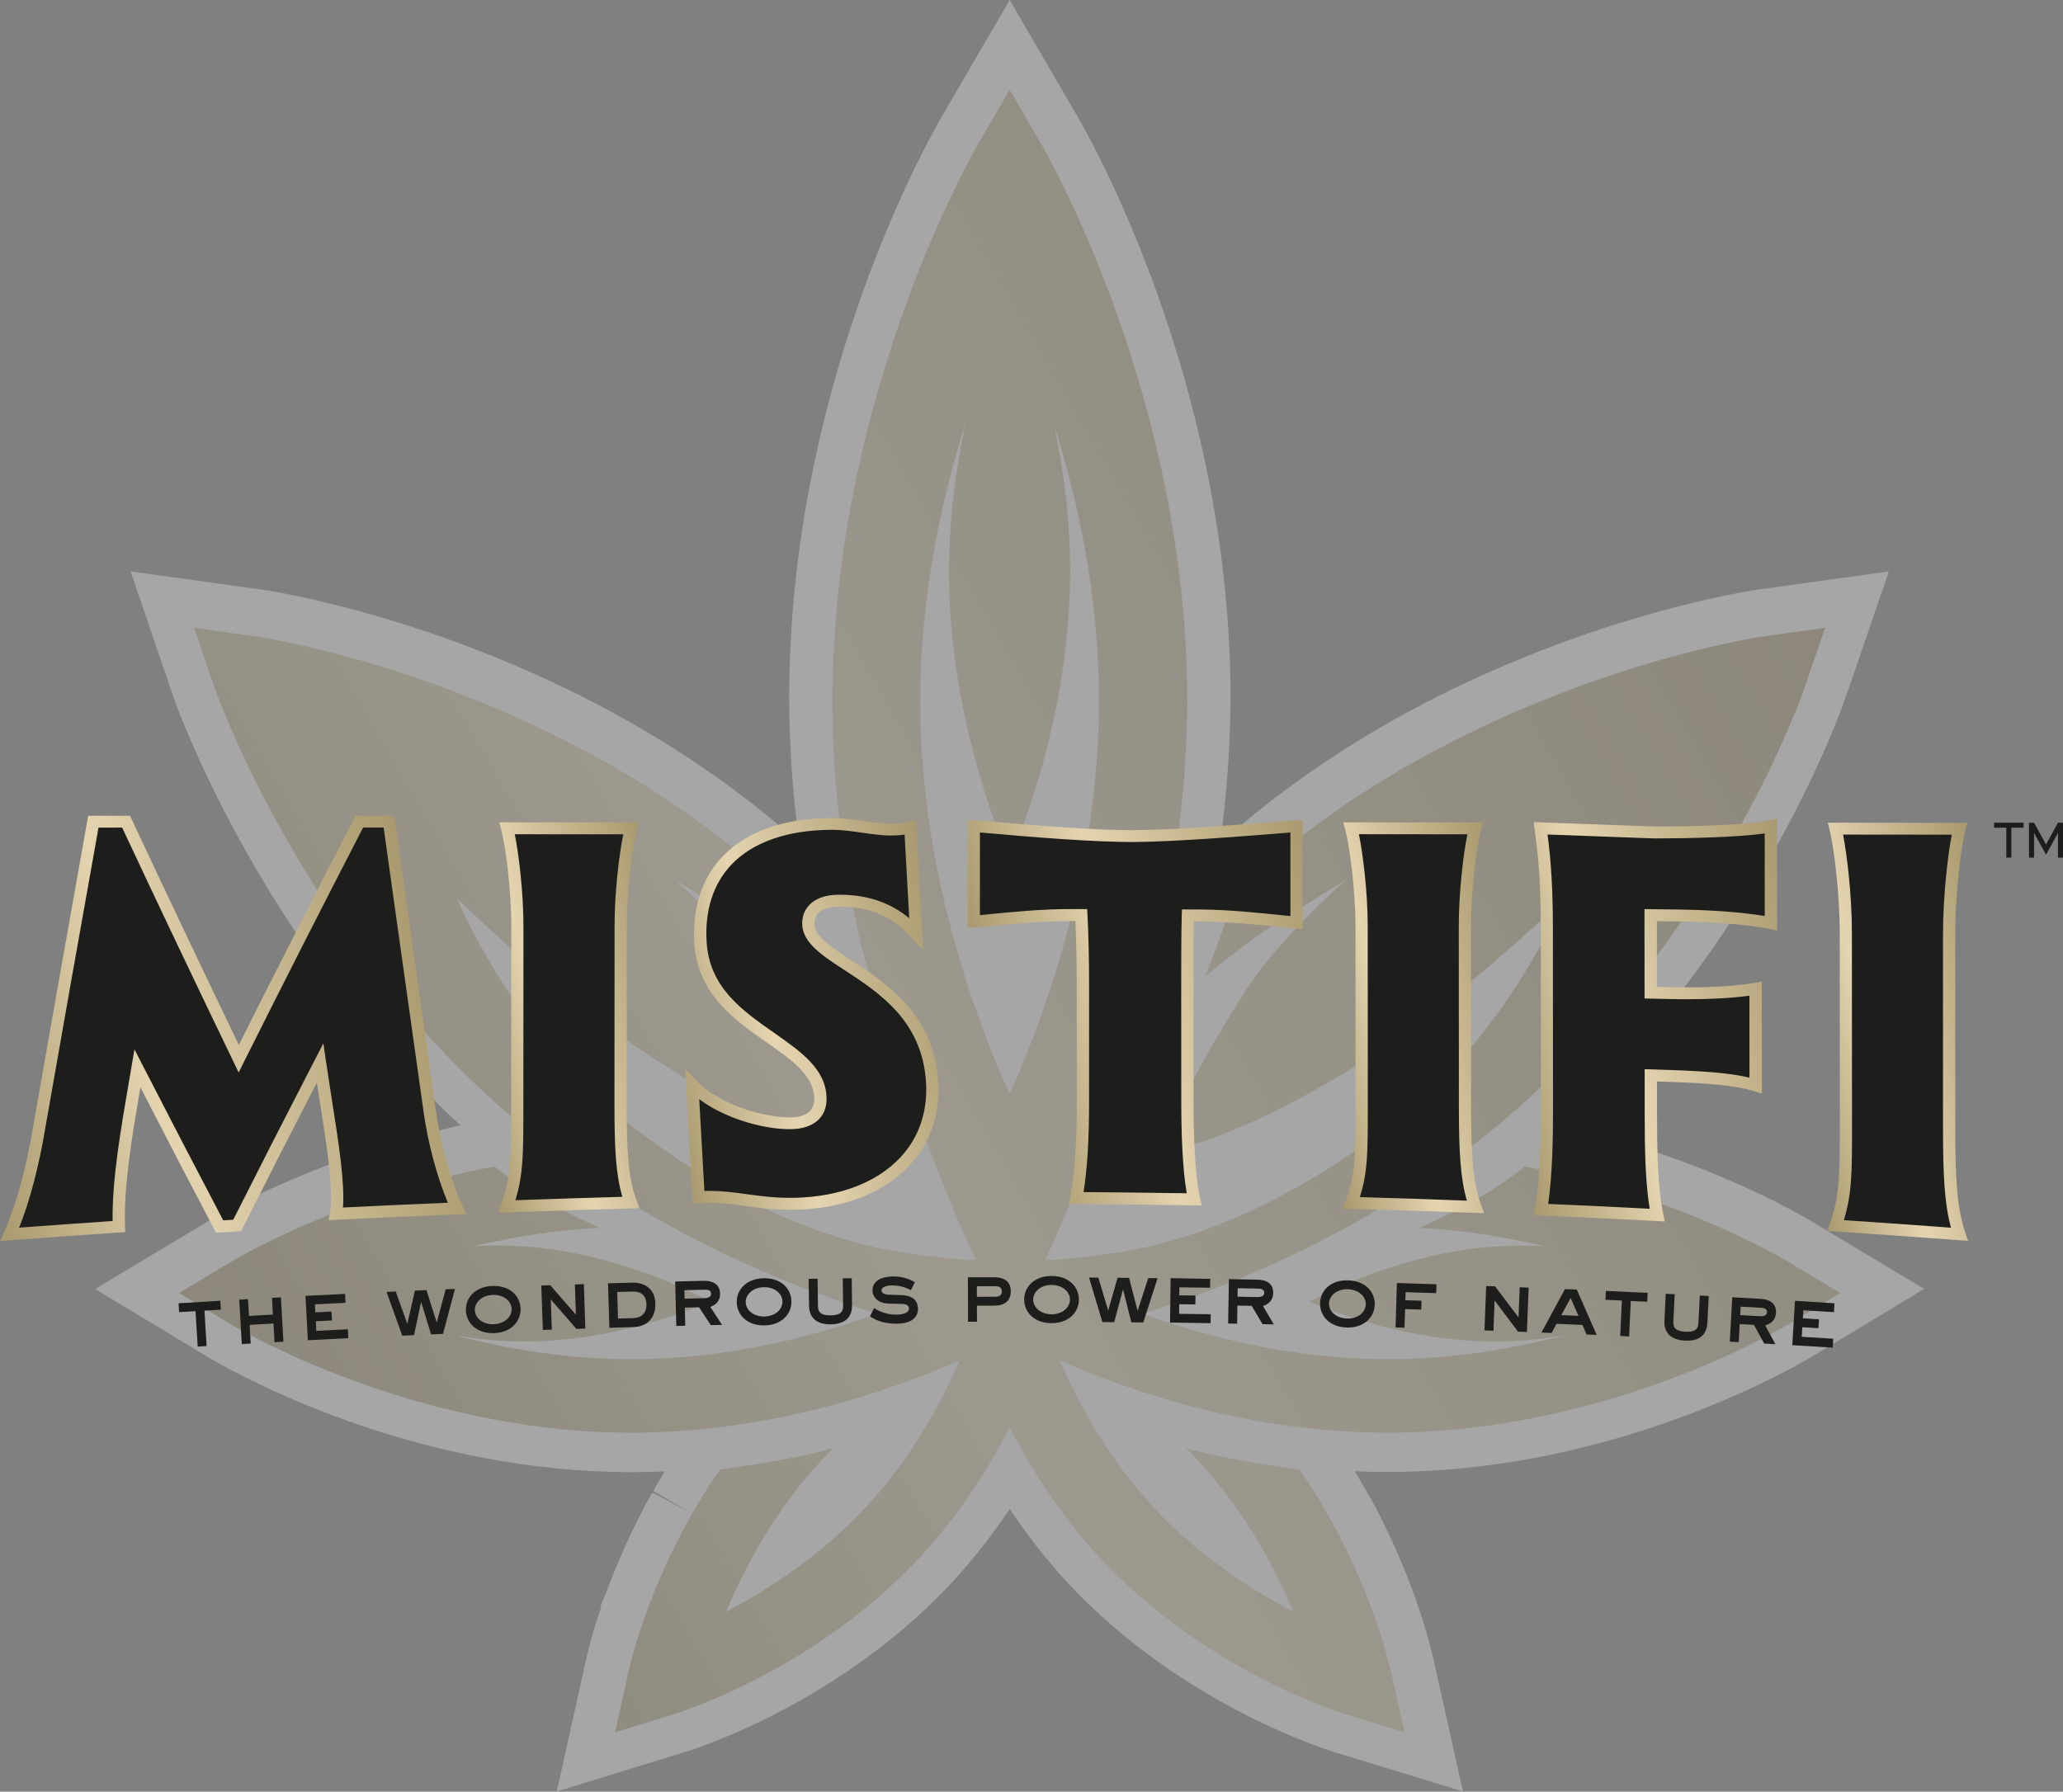 <?xml version="1.0" encoding="utf-8"?>
<!-- Generator: Adobe Illustrator 24.0.0, SVG Export Plug-In . SVG Version: 6.00 Build 0)  -->
<svg version="1.1" id="Layer_1" xmlns="http://www.w3.org/2000/svg" xmlns:xlink="http://www.w3.org/1999/xlink" x="0px" y="0px"
	 viewBox="0 0 384.93 334.37" style="enable-background:new 0 0 384.93 334.37;" xml:space="preserve">
<rect x="0" y="0" width="384.93" height="334.37" fill="#808080" stroke="none"/>
<style type="text/css">
	.st0{opacity:0.3;}
	.st1{fill:#FFFFFF;}
	.st2{fill:url(#SVGID_1_);}
	.st3{fill:#1D1D1B;}
	.st4{fill:url(#SVGID_2_);}
	.st5{fill:url(#SVGID_3_);}
	.st6{fill:url(#SVGID_4_);}
	.st7{fill:url(#SVGID_5_);}
	.st8{fill:url(#SVGID_6_);}
	.st9{fill:url(#SVGID_7_);}
	.st10{fill:url(#SVGID_8_);}
</style>
<g>
	<g class="st0">
		<path class="st1" d="M109.51,309.01c0.63-2.69,1.53-5.79,2.62-8.98l-0.11-0.17l1.62-4.05c1.59-4.21,3.52-8.56,5.67-12.78
			c0.88-1.78,1.68-3.28,2.41-4.5l7.14,3.8l-6.96-4.09c0.7-1.25,1.41-2.46,2.13-3.64c-2.08,0.09-4.15,0.14-6.19,0.14
			c-38.78-0.07-69.75-16.13-78.37-21.08l-0.43-0.25l-21.3-12.85l21.32-12.78c3.46-2.03,15.64-8.8,33.43-14.24
			c4.05-1.24,8.21-2.34,12.38-3.28l0.05-0.04l1-0.21c-15.23-13.91-28.56-30.88-39.7-50.56c-8.52-15.03-12.84-26.5-13.96-29.66
			l-7.89-23.15l24.07,3.34l0,0c3.01,0.39,15.41,2.54,32,8.19c24.46,8.41,45.89,20.14,63.72,34.87c1.68,1.4,3.34,2.83,4.98,4.3
			c-1.25-9.25-1.89-18.37-1.89-27.29c0.07-55.4,23.44-99.43,28.13-107.7L188.39,0l13,22.32l0.09,0.17
			c4.64,8.17,28.04,52.26,28.13,107.57c-0.04,9.01-0.7,18.14-1.95,27.33c1.66-1.48,3.33-2.93,5.01-4.33
			c17.8-14.73,39.23-26.46,63.7-34.88c16.41-5.6,29.14-7.83,31.98-8.2l24.09-3.34l-7.88,22.99l-0.03-0.01
			c-1.32,4.17-6.02,15.88-13.89,29.82c-11.27,19.75-24.6,36.71-39.71,50.54l0.32,0.06l0.04,0.07c24.01,5.3,41.3,14.65,46.21,17.51
			l21.52,12.92l-21.64,13.08l-0.11,0.05c-9.04,5.15-39.92,20.98-78.28,21.04c-2.05,0-4.13-0.05-6.21-0.14
			c0.67,1.09,1.33,2.22,1.99,3.38c1.44,2.43,2.56,4.53,3.36,6.29l0.01,0.02c5.43,10.93,8.06,20.1,9.15,24.61l0.08,0.27l0.01,0.12
			l5.59,25.07l-24.98-7.65l-0.13-0.06c-7.09-2.4-30.31-11.38-48.99-31.6c-3.78-4.15-7.28-8.64-10.47-13.41
			c-3.17,4.74-6.67,9.21-10.46,13.37c-18.86,20.41-42.28,29.37-49.02,31.63l-0.13,0.05l-24.9,7.67L109.51,309.01z"/>
		<linearGradient id="SVGID_1_" gradientUnits="userSpaceOnUse" x1="50.471" y1="270.918" x2="334.589" y2="106.883">
			<stop  offset="0" style="stop-color:#A9996E"/>
			<stop  offset="0.386" style="stop-color:#E4D4B0"/>
			<stop  offset="1" style="stop-color:#A9996E"/>
		</linearGradient>
		<path class="st2" d="M333.58,247.22l9.78-5.91l-9.78-5.88c-0.41-0.22-20.45-12.39-49.06-17.73c-5.97,4.79-12.72,8.32-19.62,11.45
			c8.29,0.42,16.16,1.73,23.39,3.43c-2.31-0.13-4.65-0.18-7.05-0.07c-15.93,0.6-29.77,6.59-36.93,10.39
			c1.95,0.85,4.41,1.8,7.21,2.74c7.92,2.6,18.73,5.15,30.39,4.65c3.48-0.12,6.84-0.55,10.08-1.12c-9.83,2.58-21.13,4.48-33.03,4.48
			c-17.49,0.04-33.68-4.12-45.86-8.48c1.63-0.49,3.35-1.07,5.1-1.64c17.63-6.01,40.42-16.28,61.17-33.44
			c20.68-17.18,34.98-37.67,44.23-53.89c9.13-16.18,13.27-28.15,13.31-28.46l3.63-10.57l-11.09,1.54
			c-0.3,0.02-12.83,1.82-30.46,7.84c-17.65,6.07-40.42,16.29-61.17,33.46c-2.42,2.01-4.74,4.07-6.99,6.16
			c-1.44,4.15-5.9,15.98-5.9,15.98s6.43-5.26,10.72-8.19c4.29-2.92,15.47-9.77,15.47-9.77s-13.01,11.54-18.91,20.97
			c-5.9,9.43-13.45,22.17-15.25,29.93c0,0,13.51-2.16,35.21-15.7c21.13-13.19,39.65-31.79,39.65-31.79s-10.12,24.92-31.34,41.55
			c-23.03,18.04-42.2,23.21-52.48,24.69c-9,1.3-13.01,1.31-13.01,1.31s3.41-6.83,9.57-23.1c3.29-8.69,6.99-19.45,9.95-29.15
			c3.97-15.24,6.93-33.02,7.02-52.11c-0.09-57.6-26.92-103.28-27.22-103.86l-5.92-10.17l-5.92,10.17
			c-0.3,0.57-27.09,46.25-27.16,103.86c0,16.57,2.27,32.15,5.43,45.93c3.14,11.07,7.76,24.74,11.77,35.33
			c6.16,16.26,9.57,23.1,9.57,23.1s-4-0.01-13.01-1.31c-10.29-1.48-29.46-6.65-52.48-24.69c-21.22-16.62-31.34-41.55-31.34-41.55
			s18.52,18.6,39.65,31.79c21.7,13.55,35.21,15.7,35.21,15.7c-1.81-7.76-9.35-20.5-15.25-29.93c-5.9-9.43-18.91-20.97-18.91-20.97
			s11.18,6.85,15.47,9.77c4.29,2.92,10.72,8.19,10.72,8.19s-4.19-11.12-5.76-15.59c-2.38-2.22-4.82-4.42-7.39-6.55
			c-20.77-17.17-43.52-27.38-61.17-33.46c-17.65-6.02-30.14-7.82-30.51-7.84l-11.09-1.54l3.6,10.57c0.11,0.31,4.22,12.28,13.4,28.46
			c9.18,16.22,23.51,36.7,44.21,53.89c20.68,17.16,43.48,27.43,61.15,33.44c1.75,0.57,3.44,1.15,5.1,1.64
			c-12.16,4.36-28.35,8.52-45.86,8.48c-11.9,0-23.16-1.89-32.97-4.47c3.21,0.56,6.55,0.98,10,1.1c11.68,0.51,22.52-2.04,30.39-4.65
			c2.85-0.94,5.26-1.89,7.21-2.74c-7.16-3.8-21-9.79-36.84-10.39c-2.47-0.11-4.88-0.06-7.25,0.08c7.25-1.72,15.19-3.02,23.52-3.44
			c-6.93-3.13-13.61-6.67-19.6-11.45c-28.58,5.34-48.69,17.51-49.08,17.73l-9.8,5.88l9.8,5.91c0.53,0.25,33.12,20.09,74.62,20.17
			c25.59-0.02,47.84-7.61,61.22-13.49c-3.51,8.1-9,18.23-17.17,27.05c-8.47,9.22-18.48,15.71-26.4,19.85
			c3.47-8.21,9.04-18.78,17.54-27.98c0.8-0.87,1.65-1.72,2.5-2.56c-5.58,1.55-12.79,2.89-21.16,3.98
			c-12.97,18.68-16.9,37-17.03,37.53l-2.55,11.52l11.27-3.47c0.57-0.24,25.98-7.94,45.93-29.53c7.21-7.9,12.58-16.31,16.41-23.9
			c3.88,7.59,9.23,16,16.41,23.9c19.95,21.59,45.36,29.29,45.93,29.53l11.34,3.47l-2.57-11.52c-0.16-0.53-4.06-18.85-17.06-37.53
			c-8.38-1.09-15.56-2.43-21.16-3.98c0.87,0.84,1.68,1.69,2.48,2.56c8.52,9.2,14.12,19.77,17.58,27.98
			c-7.94-4.13-17.97-10.63-26.4-19.85c-8.19-8.83-13.7-18.95-17.19-27.05c13.36,5.88,35.6,13.46,61.22,13.49
			C300.5,267.32,333.02,247.48,333.58,247.22z M188.37,204.14c-6.45-14.29-16.73-42.01-16.67-73.34c0-19.49,3.96-37.54,8.47-51.87
			c-1.8,8.36-3.09,17.75-3.09,27.67c-0.05,23.07,6.92,43.47,11.29,53.99c1.18-2.79,2.53-6.32,3.87-10.42
			c3.73-11.19,7.43-26.67,7.43-43.57c0.01-9.8-1.24-19.11-3.02-27.4c4.52,14.28,8.43,32.24,8.4,51.6c0,22.96-5.46,43.99-10.97,59.19
			C192.11,195.56,190.11,200.35,188.37,204.14z"/>
	</g>
	<g>
		<g>
			<path class="st3" d="M377.58,153.53v0.94h-2.29v5.58h-0.94v-5.58h-2.29v-0.94H377.58z"/>
			<path class="st3" d="M379.55,155.49h-0.02v4.57h-0.94v-6.52h0.94l2.23,4.05l2.23-4.05h0.94v6.52h-0.94v-4.57h-0.02l-2.21,4.01
				L379.55,155.49z"/>
		</g>
	</g>
	<g>
		<path class="st3" d="M41.11,242.75c0.03,0.55,0.07,1.11,0.1,1.66c-1.02,0.06-2.04,0.12-3.06,0.18c0.13,2.2,0.27,4.41,0.4,6.61
			c-0.55,0.03-1.11,0.07-1.66,0.1c-0.14-2.2-0.27-4.41-0.41-6.61c-1.02,0.06-2.04,0.13-3.06,0.19c-0.03-0.55-0.07-1.11-0.1-1.66
			C35.91,243.07,38.51,242.91,41.11,242.75z"/>
		<path class="st3" d="M46.28,242.45c0.06,1.04,0.12,2.09,0.18,3.13c1.49-0.09,2.97-0.17,4.46-0.25c-0.06-1.04-0.12-2.09-0.17-3.13
			c0.56-0.03,1.11-0.06,1.67-0.09c0.15,2.76,0.3,5.52,0.46,8.28c-0.55,0.03-1.11,0.06-1.66,0.09c-0.06-1.16-0.13-2.32-0.19-3.48
			c-1.48,0.08-2.97,0.17-4.45,0.25c0.07,1.16,0.13,2.32,0.2,3.48c-0.55,0.03-1.11,0.06-1.66,0.1c-0.16-2.76-0.32-5.52-0.48-8.28
			C45.17,242.51,45.72,242.48,46.28,242.45z"/>
		<path class="st3" d="M64.39,241.47c0.03,0.55,0.06,1.11,0.08,1.66c-1.9,0.1-3.81,0.19-5.71,0.29c0.03,0.5,0.05,1,0.08,1.5
			c1-0.05,2.01-0.1,3.01-0.16c0.03,0.55,0.06,1.11,0.09,1.66c-1,0.05-2.01,0.1-3.01,0.16c0.03,0.6,0.06,1.19,0.09,1.79
			c1.96-0.1,3.93-0.2,5.89-0.3c0.03,0.55,0.06,1.11,0.08,1.66c-2.52,0.13-5.03,0.26-7.55,0.39c-0.15-2.76-0.29-5.52-0.44-8.28
			C59.47,241.72,61.93,241.6,64.39,241.47z"/>
		<path class="st3" d="M73.84,241.02c0.71,2,1.43,3.99,2.14,5.99c0.01,0,0.02,0,0.03,0c0.47-2.05,0.94-4.1,1.41-6.15
			c0.72-0.03,1.43-0.06,2.15-0.1c0.64,2,1.27,4,1.9,6.01c0.01,0,0.02,0,0.03,0c0.55-2.05,1.1-4.11,1.65-6.16
			c0.58-0.02,1.16-0.05,1.74-0.07c-0.75,2.8-1.49,5.6-2.23,8.39c-0.74,0.03-1.48,0.06-2.22,0.1c-0.62-2-1.24-4-1.85-6.01
			c-0.01,0-0.02,0-0.03,0c-0.44,2.05-0.88,4.1-1.31,6.15c-0.73,0.03-1.46,0.07-2.19,0.1c-0.98-2.72-1.95-5.44-2.93-8.16
			C72.68,241.07,73.26,241.04,73.84,241.02z"/>
		<path class="st3" d="M86.93,244.59c-0.1-2.32,1.65-4.47,4.93-4.6c3.29-0.13,5.18,1.87,5.27,4.21c0.08,2.32-1.68,4.47-4.93,4.59
			C88.95,248.91,87.03,246.91,86.93,244.59z M95.46,244.26c-0.05-1.44-1.47-2.68-3.54-2.6c-2.07,0.08-3.38,1.45-3.32,2.87
			c0.06,1.44,1.47,2.68,3.54,2.6C94.2,247.04,95.52,245.7,95.46,244.26z"/>
		<path class="st3" d="M101,239.91c0.56-0.02,1.11-0.04,1.67-0.06c1.59,1.81,3.17,3.63,4.75,5.45c0.01,0,0.02,0,0.03,0
			c-0.06-1.87-0.12-3.73-0.18-5.6c0.56-0.02,1.11-0.04,1.67-0.05c0.09,2.76,0.18,5.52,0.27,8.29c-0.55,0.02-1.11,0.04-1.67,0.05
			c-1.58-1.82-3.16-3.63-4.74-5.45c-0.01,0-0.02,0-0.03,0c0.06,1.87,0.13,3.73,0.19,5.6c-0.55,0.02-1.11,0.04-1.67,0.06
			C101.2,245.43,101.1,242.67,101,239.91z"/>
		<path class="st3" d="M117.96,239.37c1.91-0.05,4.24,0.81,4.32,3.9c0.07,2.74-1.6,4.32-4.08,4.39c-1.5,0.04-3,0.09-4.5,0.13
			c-0.08-2.76-0.17-5.52-0.25-8.29C114.95,239.45,116.45,239.41,117.96,239.37z M115.31,246.07c0.95-0.03,1.89-0.06,2.84-0.08
			c1.46-0.04,2.51-0.9,2.46-2.58c-0.05-1.95-1.3-2.41-2.6-2.38c-0.95,0.03-1.9,0.05-2.84,0.08
			C115.21,242.77,115.26,244.42,115.31,246.07z"/>
		<path class="st3" d="M131.29,239.03c1.54-0.04,3.02,0.51,3.06,2.38c0.04,1.58-1.03,2.18-1.81,2.49c0.73,1.12,1.45,2.23,2.18,3.35
			c-0.7,0.02-1.4,0.03-2.1,0.05c-0.72-1.11-1.45-2.22-2.18-3.33c-0.89,0.02-1.77,0.04-2.66,0.06c0.03,1.13,0.06,2.25,0.08,3.38
			c-0.55,0.01-1.11,0.03-1.67,0.04c-0.07-2.76-0.14-5.53-0.21-8.29C127.75,239.12,129.52,239.07,131.29,239.03z M127.7,240.78
			c0.01,0.53,0.03,1.06,0.04,1.58c1.21-0.03,2.42-0.06,3.63-0.09c0.5-0.01,1.33-0.1,1.31-0.83c-0.02-0.77-0.77-0.77-1.35-0.75
			C130.12,240.73,128.91,240.75,127.7,240.78z"/>
		<path class="st3" d="M137.47,243.05c-0.05-2.32,1.74-4.44,5.02-4.5c3.3-0.06,5.14,1.98,5.18,4.31c0.04,2.32-1.77,4.43-5.02,4.49
			C139.4,247.41,137.52,245.37,137.47,243.05z M146,242.89c-0.02-1.44-1.41-2.71-3.48-2.67c-2.07,0.04-3.41,1.38-3.38,2.8
			c0.03,1.44,1.42,2.71,3.48,2.67C144.69,245.65,146.03,244.33,146,242.89z"/>
		<path class="st3" d="M152.55,238.63c0.02,1.68,0.05,3.36,0.07,5.04c0.01,0.99,0.28,1.84,2.37,1.81c2.21-0.03,2.33-0.98,2.32-1.87
			c-0.02-1.68-0.04-3.36-0.06-5.04c0.56-0.01,1.11-0.01,1.67-0.02c0.02,1.68,0.04,3.36,0.06,5.04c0.02,1.75-0.79,3.51-3.98,3.56
			c-2.88,0.04-4.01-1.48-4.04-3.45c-0.03-1.68-0.05-3.36-0.08-5.04C151.43,238.64,151.99,238.63,152.55,238.63z"/>
		<path class="st3" d="M163.09,244.12c1.45,0.91,2.83,1.24,4.29,1.22c0.83-0.01,2.24-0.23,2.23-1.15c-0.01-0.67-0.74-0.84-1.26-0.85
			c-0.83-0.02-1.66-0.04-2.49-0.06c-2.04-0.03-3.04-1.2-3.06-2.48c-0.01-1.23,0.89-2.56,3.88-2.58c2.18-0.02,3.53,0.8,4.03,1.06
			c-0.25,0.49-0.5,0.98-0.74,1.48c-0.66-0.33-1.87-0.88-3.52-0.87c-0.88,0.01-1.97,0.21-1.97,0.95c0.01,0.64,0.92,0.79,1.48,0.79
			c0.72,0.02,1.44,0.04,2.17,0.06c1.91,0.03,3.14,0.84,3.15,2.59c0.01,1.49-1.15,2.73-3.89,2.75c-2.24,0.02-3.9-0.53-5.06-1.39
			C162.59,245.11,162.84,244.61,163.09,244.12z"/>
		<path class="st3" d="M185.6,238.37c1.62,0,3.01,0.7,3,2.62c0,1.86-1.28,2.67-3,2.67c-1.11,0-2.21,0-3.32,0.01c0,1,0,2,0.01,2.99
			c-0.56,0-1.11,0-1.67,0c-0.01-2.76-0.02-5.53-0.02-8.29C182.27,238.38,183.94,238.37,185.6,238.37z M182.28,242.01
			c1.11,0,2.21,0,3.32-0.01c0.64,0,1.33-0.08,1.33-1.01c0-0.88-0.74-0.96-1.33-0.96c-1.11,0-2.22,0-3.33,0.01
			C182.28,240.7,182.28,241.36,182.28,242.01z"/>
		<path class="st3" d="M191.1,242.52c0-2.32,1.84-4.4,5.12-4.39c3.3,0.01,5.1,2.09,5.09,4.42c-0.01,2.32-1.87,4.39-5.12,4.38
			C192.94,246.92,191.1,244.84,191.1,242.52z M199.64,242.55c0.01-1.44-1.35-2.74-3.42-2.75c-2.07-0.01-3.44,1.3-3.44,2.73
			c0,1.44,1.36,2.74,3.42,2.75C198.26,245.28,199.63,243.99,199.64,242.55z"/>
		<path class="st3" d="M204.94,238.43c0.61,2.03,1.21,4.06,1.82,6.1c0.01,0,0.02,0,0.03,0c0.58-2.02,1.15-4.05,1.73-6.07
			c0.72,0.01,1.44,0.01,2.15,0.02c0.53,2.03,1.05,4.07,1.58,6.1c0.01,0,0.02,0,0.03,0c0.66-2.02,1.31-4.04,1.97-6.06
			c0.58,0.01,1.16,0.01,1.74,0.02c-0.89,2.75-1.79,5.51-2.67,8.26c-0.74-0.01-1.48-0.01-2.23-0.02c-0.51-2.03-1.02-4.06-1.53-6.1
			c-0.01,0-0.02,0-0.03,0c-0.55,2.02-1.09,4.05-1.64,6.07c-0.73-0.01-1.46-0.01-2.2-0.02c-0.83-2.77-1.66-5.54-2.49-8.31
			C203.78,238.42,204.36,238.43,204.94,238.43z"/>
		<path class="st3" d="M225.81,238.66c-0.01,0.55-0.02,1.11-0.03,1.66c-1.91-0.03-3.81-0.06-5.72-0.08c-0.01,0.5-0.01,1-0.02,1.5
			c1.01,0.01,2.01,0.03,3.02,0.04c-0.01,0.55-0.02,1.11-0.02,1.66c-1-0.01-2.01-0.03-3.01-0.04c-0.01,0.6-0.02,1.19-0.02,1.79
			c1.97,0.03,3.93,0.05,5.9,0.08c-0.01,0.55-0.02,1.11-0.03,1.66c-2.52-0.04-5.04-0.07-7.56-0.11c0.03-2.76,0.07-5.53,0.1-8.29
			C220.88,238.59,223.34,238.63,225.81,238.66z"/>
		<path class="st3" d="M234.61,238.81c1.54,0.03,2.99,0.63,2.95,2.51c-0.03,1.58-1.12,2.14-1.91,2.41c0.68,1.14,1.36,2.29,2.03,3.43
			c-0.7-0.01-1.4-0.03-2.1-0.04c-0.68-1.14-1.35-2.28-2.03-3.42c-0.89-0.02-1.78-0.03-2.66-0.05c-0.02,1.13-0.04,2.25-0.06,3.38
			c-0.56-0.01-1.11-0.02-1.67-0.03c0.05-2.76,0.09-5.53,0.14-8.29C231.07,238.75,232.84,238.78,234.61,238.81z M230.94,240.41
			c-0.01,0.53-0.02,1.06-0.03,1.58c1.21,0.02,2.42,0.04,3.63,0.07c0.5,0.01,1.33-0.04,1.35-0.77c0.02-0.77-0.74-0.8-1.32-0.81
			C233.36,240.46,232.15,240.43,230.94,240.41z"/>
		<path class="st3" d="M246.31,243.21c0.05-2.32,1.93-4.36,5.21-4.27c3.3,0.09,5.05,2.2,4.99,4.54c-0.06,2.32-1.97,4.35-5.21,4.26
			C248.05,247.66,246.25,245.53,246.31,243.21z M254.84,243.43c0.04-1.44-1.29-2.77-3.36-2.83c-2.07-0.05-3.47,1.23-3.5,2.65
			c-0.04,1.44,1.29,2.77,3.36,2.82C253.41,246.13,254.8,244.87,254.84,243.43z"/>
		<path class="st3" d="M262.07,247.78c-0.55-0.02-1.11-0.03-1.67-0.05c0.08-2.76,0.16-5.53,0.24-8.29c2.46,0.07,4.93,0.15,7.39,0.23
			c-0.02,0.55-0.04,1.11-0.05,1.66c-1.9-0.06-3.81-0.12-5.71-0.18c-0.01,0.5-0.03,1-0.05,1.5c1.01,0.03,2.01,0.06,3.02,0.09
			c-0.02,0.55-0.03,1.11-0.05,1.66c-1-0.03-2.01-0.06-3.01-0.09C262.14,245.48,262.11,246.63,262.07,247.78z"/>
		<path class="st3" d="M277.3,240c0.56,0.02,1.11,0.04,1.67,0.06c1.45,1.92,2.9,3.85,4.34,5.77c0.01,0,0.02,0,0.03,0
			c0.07-1.87,0.15-3.73,0.22-5.6c0.56,0.02,1.11,0.04,1.67,0.07c-0.11,2.76-0.22,5.52-0.33,8.28c-0.56-0.02-1.11-0.04-1.66-0.07
			c-1.44-1.92-2.89-3.85-4.34-5.77c-0.01,0-0.02,0-0.03,0c-0.07,1.87-0.14,3.73-0.21,5.6c-0.56-0.02-1.11-0.04-1.67-0.06
			C277.1,245.52,277.2,242.76,277.3,240z"/>
		<path class="st3" d="M292,240.57c0.74,0.03,1.48,0.06,2.21,0.09c1.24,2.82,2.48,5.64,3.71,8.46c-0.63-0.03-1.26-0.06-1.89-0.08
			c-0.25-0.59-0.5-1.19-0.76-1.78c-1.62-0.07-3.24-0.14-4.85-0.21c-0.3,0.57-0.6,1.14-0.91,1.71c-0.63-0.03-1.26-0.05-1.89-0.08
			C289.09,245.98,290.54,243.28,292,240.57z M291.32,245.43c1.07,0.04,2.14,0.09,3.2,0.14c-0.49-1.11-0.97-2.22-1.46-3.33
			C292.48,243.3,291.9,244.37,291.32,245.43z"/>
		<path class="st3" d="M307.43,241.28c-0.03,0.55-0.05,1.11-0.08,1.66c-1.02-0.05-2.04-0.1-3.07-0.15c-0.1,2.21-0.21,4.41-0.31,6.62
			c-0.55-0.03-1.11-0.05-1.66-0.08c0.1-2.21,0.21-4.41,0.31-6.62c-1.02-0.05-2.04-0.09-3.06-0.14c0.03-0.55,0.05-1.11,0.08-1.66
			C302.23,241.03,304.83,241.15,307.43,241.28z"/>
		<path class="st3" d="M312.48,241.53c-0.08,1.68-0.17,3.36-0.25,5.04c-0.05,0.99,0.16,1.85,2.24,1.96
			c2.21,0.11,2.39-0.82,2.44-1.72c0.09-1.68,0.18-3.36,0.26-5.03c0.56,0.03,1.11,0.06,1.67,0.09c-0.09,1.68-0.18,3.36-0.27,5.03
			c-0.09,1.74-1.02,3.46-4.2,3.29c-2.88-0.15-3.91-1.74-3.81-3.7c0.08-1.68,0.17-3.36,0.25-5.04
			C311.37,241.47,311.92,241.5,312.48,241.53z"/>
		<path class="st3" d="M328.51,242.39c1.54,0.09,2.97,0.75,2.86,2.62c-0.09,1.58-1.2,2.09-2,2.34c0.63,1.17,1.27,2.34,1.9,3.51
			c-0.7-0.04-1.4-0.08-2.1-0.12c-0.63-1.16-1.27-2.33-1.9-3.49c-0.89-0.05-1.77-0.1-2.66-0.15c-0.06,1.12-0.13,2.25-0.19,3.37
			c-0.55-0.03-1.11-0.06-1.66-0.09c0.15-2.76,0.3-5.52,0.46-8.28C324.98,242.19,326.75,242.29,328.51,242.39z M324.79,243.85
			c-0.03,0.53-0.06,1.05-0.09,1.58c1.21,0.07,2.42,0.14,3.62,0.2c0.5,0.03,1.33,0.01,1.38-0.72c0.04-0.77-0.71-0.83-1.29-0.86
			C327.21,243.98,326,243.92,324.79,243.85z"/>
		<path class="st3" d="M342.29,243.22c-0.03,0.55-0.07,1.11-0.1,1.66c-1.9-0.12-3.81-0.24-5.71-0.35c-0.03,0.5-0.06,1-0.09,1.5
			c1,0.06,2.01,0.12,3.01,0.18c-0.03,0.55-0.07,1.11-0.1,1.66c-1-0.06-2.01-0.12-3.01-0.18c-0.04,0.6-0.07,1.19-0.11,1.79
			c1.96,0.12,3.93,0.24,5.89,0.36c-0.03,0.55-0.07,1.11-0.1,1.66c-2.52-0.16-5.03-0.31-7.55-0.46c0.16-2.76,0.33-5.52,0.5-8.28
			C337.37,242.91,339.83,243.06,342.29,243.22z"/>
	</g>
	<path class="st3" d="M80.14,207.03c0.93,6.92,2.9,13.55,5.12,18.48c-7.53,0.31-15.05,0.65-22.57,1.02c1-5.22-1.39-17.31-2.96-28.15
		c-5.16,9.98-10.32,20.08-15.47,30.31c-1.09,0.07-2.19,0.13-3.28,0.19c-5.11-9.72-10.22-19.55-15.34-29.51
		c-1.97,11.42-3.76,21.44-3.46,29.52c-6.79,0.45-13.58,0.93-20.37,1.44c2.3-5.1,4.26-12.32,5.56-20.3
		c3.34-19.08,6.69-37.98,10.04-56.7h6.11c7.01,15.01,14.02,29.74,21.03,44.24c7.5-15,14.99-29.73,22.49-44.24h5.54
		C75.1,171.32,77.62,189.22,80.14,207.03"/>
	<path class="st3" d="M173.92,202.02c0.78,13.69-10.25,22.27-25.51,22.62c-7.48,0.18-11.56-1.65-18.08-1.21
		c-0.4-6.97-0.79-13.96-1.18-20.94c4.2,4.47,12.75,7.24,18.51,7.13c3.74-0.08,5.41-1.98,5.41-4.55
		c-0.03-10.84-21.33-12.67-22.38-29.15c-0.85-13.51,8.06-22.04,24.31-22.16c5.35-0.04,9.7,1.85,14.84,0.68
		c0.36,6.59,0.72,13.17,1.09,19.75c-3.46-3.91-8.19-6.26-14.84-6.09c-3.53,0.09-5.42,1.9-5.27,4.47
		C151.24,179.99,172.81,182.5,173.92,202.02"/>
	<path class="st3" d="M241.9,154.16c0,6.01,0,12.01,0,18.02c-2.96-0.22-11.17-1.31-17.99-1.33c-0.76,0-1.52-0.01-2.28-0.01
		c-0.1,3.73-0.1,8.69-0.1,12.94c0.01,7.31,0.01,14.62,0.01,21.94c0,6.87,0.32,13.96,1.26,18.12c-7.34-0.12-14.67-0.21-22-0.25
		c0.93-4.79,1.25-11.18,1.25-18.03c-0.01-7.29-0.01-14.58-0.01-21.87c-0.01-4.23-0.1-9.17-0.31-12.9c-0.75,0-1.51,0-2.27,0
		c-6.72-0.01-14.83,1.02-17.8,1.22v-17.84c2.97,0.2,20.6,1.98,30.47,1.87C221.61,155.91,238.93,154.37,241.9,154.16"/>
	<path class="st3" d="M288.65,207.18c-0.01-11.33-0.02-22.65-0.03-33.98c0-7.17-0.31-12.68-1.17-18.61
		c7.07,0.26,14.14,0.52,21.21,0.78c6.72,0.01,17.88-0.27,21.77-1.17c0,6.03,0.01,12.06,0.01,18.09c-4.35-0.87-10.48-1.35-17.2-1.43
		c-1.74-0.03-3.49-0.05-5.24-0.07c0,4.82,0.01,9.64,0.01,14.47c1.16,0.02,2.31,0.05,3.46,0.08c6.82,0.16,12.1-0.15,16.11-0.8
		c0,6.02,0.01,12.03,0.01,18.05c-3.71-1.17-9.29-1.55-16.11-1.78c-1.15-0.04-2.31-0.08-3.46-0.11c0.01,2.39,0.01,4.79,0.01,7.18
		c0.01,7.16,0.15,14.04,1.17,18.9c-7.23-0.38-14.46-0.72-21.68-1.03C288.35,221.57,288.65,214.25,288.65,207.18"/>
	<path class="st3" d="M363.68,210.47c0.01,9.24,0.28,15.01,1.92,19.88c-7.69-0.58-15.39-1.12-23.08-1.63
		c1.92-5.55,1.91-9.23,1.9-19.27c0-11.8-0.01-23.61-0.01-35.42c-0.01-7.37-1.08-16-1.93-19.39c7.71,0,15.42,0.01,23.11,0.03
		c-0.82,3.05-1.92,12.2-1.92,19.74V210.47z"/>
	<path class="st3" d="M273.35,206.72c0,8.64,0.28,14.02,1.93,18.52c-7.7-0.29-15.41-0.55-23.12-0.77c1.92-5.29,1.91-8.76,1.9-18.23
		c-0.01-11.13-0.01-22.26-0.02-33.4c-0.01-6.94-1.08-15.08-1.93-18.28c7.71,0,15.41,0.01,23.12,0.01
		c-0.81,2.85-1.91,11.41-1.91,18.45C273.33,184.26,273.35,195.49,273.35,206.72"/>
	<path class="st3" d="M115.79,206.2c0,8.56,0.26,13.88,1.9,18.21c-7.71,0.21-15.41,0.45-23.12,0.74c1.93-5.47,1.93-8.95,1.93-18.49
		c0.01-11.22,0.02-22.44,0.03-33.66c0-7-1.06-15.19-1.91-18.42c7.7,0,15.41-0.01,23.11-0.01c-0.82,2.82-1.93,11.29-1.93,18.27
		C115.81,183.95,115.8,195.07,115.79,206.2"/>
	<g>
		<linearGradient id="SVGID_2_" gradientUnits="userSpaceOnUse" x1="-7.087" y1="205.149" x2="81.406" y2="181.437">
			<stop  offset="0" style="stop-color:#A9996E"/>
			<stop  offset="0.386" style="stop-color:#E4D4B0"/>
			<stop  offset="1" style="stop-color:#A9996E"/>
		</linearGradient>
		<path class="st4" d="M18.38,154.46c-3.34,18.64-6.66,37.4-9.88,55.78c-1.2,7.29-2.93,13.9-4.93,18.87
			c5.79-0.44,11.64-0.85,17.44-1.24c-0.11-7.71,1.48-16.93,3.31-27.54l0.77-4.49l1.57,3.05c4.86,9.45,9.9,19.16,14.99,28.85
			l1.87-0.11c4.91-9.74,10.01-19.74,15.18-29.75l1.64-3.18l0.51,3.52c0.34,2.3,0.7,4.65,1.07,6.98c1.26,8,2.45,15.58,2.07,20.15
			c6.48-0.32,13.05-0.62,19.57-0.89c-2.12-5.12-3.76-11.32-4.57-17.29c-2.47-17.49-4.94-35.07-7.41-52.72h-3.83
			c-7.78,15.06-15.04,29.34-22.18,43.62l-1.04,2.09l-1.01-2.11c-7.1-14.71-14.07-29.37-20.73-43.6H18.38z M0,231.6l0.77-1.69
			c2.22-4.93,4.17-12.05,5.48-20.03c3.27-18.69,6.66-37.77,10.04-56.72l0.16-0.92h7.81l0.31,0.65c6.42,13.74,13.15,27.9,20,42.12
			c6.9-13.78,13.93-27.6,21.46-42.16l0.31-0.61h7.24l0.14,0.96c2.52,17.98,5.03,35.87,7.55,53.68c0.86,6.36,2.69,12.98,5.04,18.18
			l0.67,1.49l-1.67,0.07c-7.51,0.3-15.1,0.65-22.56,1.02l-1.44,0.07l0.26-1.38c0.75-3.92-0.59-12.5-1.9-20.78
			c-0.19-1.17-0.37-2.35-0.55-3.52c-4.71,9.13-9.36,18.26-13.84,27.16l-0.29,0.58l-4.68,0.28l-0.34-0.65
			c-4.67-8.87-9.29-17.76-13.77-26.47c-1.73,10.04-3.13,18.76-2.87,25.94l0.04,1.07l-1.1,0.07c-6.76,0.46-13.61,0.94-20.36,1.45
			L0,231.6z"/>
		<linearGradient id="SVGID_3_" gradientUnits="userSpaceOnUse" x1="121.883" y1="197.103" x2="178.636" y2="181.896">
			<stop  offset="0" style="stop-color:#A9996E"/>
			<stop  offset="0.386" style="stop-color:#E4D4B0"/>
			<stop  offset="1" style="stop-color:#A9996E"/>
		</linearGradient>
		<path class="st5" d="M132.39,222.25c2.53,0,4.7,0.3,7.01,0.62c2.67,0.36,5.45,0.75,8.99,0.66c8.21-0.19,15.14-2.82,19.5-7.42
			c3.52-3.7,5.21-8.55,4.9-14.04c-0.66-11.52-8.72-16.79-15.2-21.02c-4.14-2.7-7.71-5.03-7.9-8.41c-0.08-1.46,0.37-2.76,1.31-3.74
			c1.13-1.19,2.89-1.85,5.08-1.91c0.23-0.01,0.47-0.01,0.69-0.01c5.07,0,9.39,1.47,12.88,4.38l-0.86-15.6
			c-0.79,0.11-1.61,0.17-2.46,0.17c-1.87,0-3.7-0.27-5.47-0.53c-1.81-0.26-3.68-0.54-5.65-0.54h-0.18
			c-8.11,0.06-14.51,2.29-18.5,6.44c-3.44,3.58-5.06,8.61-4.68,14.54c0.54,8.49,6.68,12.78,12.62,16.93
			c5.01,3.5,9.74,6.81,9.76,12.29c0.01,3.46-2.43,5.58-6.52,5.66l-0.37,0.01c-5.04,0-12.17-2.05-16.87-5.6l0.96,17.13
			C131.73,222.26,132.06,222.25,132.39,222.25 M147.4,225.76c-3.24,0-5.83-0.35-8.32-0.69c-2.22-0.31-4.32-0.59-6.69-0.59
			c-0.67,0-1.32,0.02-1.98,0.07l-1.15,0.08l-1.42-25.18l2.16,2.3c3.93,4.18,12.05,6.77,17.32,6.77l0.32,0
			c1.96-0.04,4.3-0.67,4.29-3.44c-0.02-4.35-4.09-7.19-8.81-10.49c-6.08-4.25-12.96-9.05-13.57-18.59
			c-0.41-6.55,1.42-12.15,5.29-16.19c4.43-4.61,11.4-7.09,20.16-7.15l0.19,0c2.14,0,4.09,0.29,5.99,0.56
			c1.76,0.26,3.43,0.5,5.13,0.5c1.16,0,2.23-0.11,3.27-0.35l1.33-0.3l1.34,24.33l-2.19-2.47c-3.52-3.99-8.06-5.84-13.94-5.7
			c-1.56,0.04-2.75,0.45-3.45,1.19c-0.52,0.54-0.75,1.25-0.7,2.12c0.12,2.27,3.11,4.22,6.89,6.68c6.54,4.27,15.49,10.12,16.21,22.75
			c0.35,6.1-1.55,11.52-5.5,15.67c-4.79,5.04-12.29,7.92-21.13,8.13C148.09,225.76,147.74,225.76,147.4,225.76"/>
		<linearGradient id="SVGID_4_" gradientUnits="userSpaceOnUse" x1="185.951" y1="193.366" x2="249.312" y2="176.388">
			<stop  offset="0" style="stop-color:#A9996E"/>
			<stop  offset="0.386" style="stop-color:#E4D4B0"/>
			<stop  offset="1" style="stop-color:#A9996E"/>
		</linearGradient>
		<path class="st6" d="M202.17,222.47c6.4,0.05,12.86,0.12,19.26,0.22c-0.83-4.74-1.02-11.73-1.02-16.98l-0.01-21.94
			c0-4.08,0-9.17,0.1-12.97l0.03-1.08l3.4,0.01c5.12,0.02,10.99,0.63,14.88,1.03c0.73,0.08,1.39,0.15,1.97,0.2l-0.01-15.6
			c-0.49,0.04-1.08,0.09-1.75,0.14c-6.2,0.5-19.09,1.54-26.84,1.63c-7.99,0.09-21.12-1.05-27.31-1.6c-0.79-0.07-1.47-0.13-2.03-0.18
			v15.43c0.6-0.05,1.29-0.12,2.05-0.2c3.79-0.37,9.52-0.93,14.49-0.93l3.47,0l0.06,1.05c0.19,3.51,0.3,8.35,0.3,12.95l0,21.87
			C203.21,212.66,202.87,218.23,202.17,222.47 M224.24,224.96l-1.45-0.02c-7.29-0.11-14.7-0.2-21.99-0.26l-1.37,0l0.26-1.31
			c0.83-4.25,1.23-10.08,1.23-17.82l-0.01-21.87c0-4.12-0.1-8.44-0.25-11.79h-1.3c-4.86,0-10.52,0.55-14.26,0.92
			c-1.4,0.14-2.55,0.25-3.34,0.3l-1.22,0.09l0.01-20.23l1.22,0.09c0.59,0.04,1.74,0.14,3.3,0.27c6.15,0.54,19.2,1.69,27.08,1.59
			c7.66-0.09,20.5-1.12,26.67-1.62c1.4-0.11,2.45-0.19,3-0.23l1.22-0.09l0.01,20.41l-1.23-0.1c-0.77-0.06-1.9-0.17-3.26-0.31
			c-3.84-0.4-9.65-1-14.65-1.02l-1.16-0.01c-0.07,3.62-0.06,8.13-0.06,11.83l0.01,21.94c0,5.67,0.22,13.38,1.23,17.87L224.24,224.96
			z"/>
		<linearGradient id="SVGID_5_" gradientUnits="userSpaceOnUse" x1="277.919" y1="196.169" x2="338.817" y2="179.851">
			<stop  offset="0" style="stop-color:#A9996E"/>
			<stop  offset="0.386" style="stop-color:#E4D4B0"/>
			<stop  offset="1" style="stop-color:#A9996E"/>
		</linearGradient>
		<path class="st7" d="M288.85,224.68c6.3,0.27,12.67,0.58,18.96,0.9c-0.85-5.06-0.93-11.75-0.93-17.72l-0.01-8.33l4.64,0.15
			c6.23,0.21,11.24,0.55,14.92,1.43l-0.01-15.29c-3.23,0.44-7.1,0.66-11.55,0.66c-1.1,0-2.25-0.01-3.45-0.04l-4.57-0.1l-0.01-16.68
			l6.4,0.08c6.22,0.08,11.85,0.51,16.04,1.21l-0.01-15.42c-4.88,0.74-14.76,0.94-20.3,0.94h-0.33c-6.65-0.25-13.27-0.49-19.89-0.73
			c0.7,5.28,0.99,10.45,1,17.45l0.02,33.98C289.79,211.66,289.67,219.56,288.85,224.68 M310.61,227.95l-1.47-0.08
			c-7.19-0.37-14.49-0.72-21.68-1.03l-1.33-0.06l0.26-1.27c0.73-3.56,1.13-10.08,1.12-18.34l-0.02-33.98
			c0-7.47-0.34-12.81-1.16-18.45l-0.19-1.32l1.36,0.05c7.06,0.25,14.14,0.51,21.21,0.78h0.28c7.83,0,17.79-0.36,21.18-1.14
			l1.41-0.32l0.01,20.85l-1.37-0.27c-4.16-0.82-10.19-1.33-16.98-1.41l-4.08-0.05l0,12.26l2.35,0.05c1.18,0.03,2.31,0.04,3.39,0.04
			c4.94,0,9.15-0.28,12.5-0.83l1.33-0.22l0.02,20.89l-1.49-0.47c-3.54-1.11-8.87-1.49-15.8-1.73l-2.28-0.08v6.03
			c0.01,6.43,0.1,13.71,1.15,18.68L310.61,227.95z"/>
		<linearGradient id="SVGID_6_" gradientUnits="userSpaceOnUse" x1="332.544" y1="198.339" x2="375.957" y2="186.707">
			<stop  offset="0" style="stop-color:#A9996E"/>
			<stop  offset="0.386" style="stop-color:#E4D4B0"/>
			<stop  offset="1" style="stop-color:#A9996E"/>
		</linearGradient>
		<path class="st8" d="M344.04,227.71c6.64,0.44,13.35,0.91,19.99,1.41c-1.25-4.6-1.49-10.1-1.49-18.66l0-36.06
			c0-6.91,0.87-14.75,1.64-18.63l-20.29-0.02c0.77,3.92,1.65,11.44,1.65,18.28l0.02,35.53
			C345.57,218.79,345.57,222.72,344.04,227.71 M367.22,231.58l-1.7-0.13c-7.66-0.58-15.42-1.12-23.08-1.63l-1.48-0.09l0.47-1.37
			c1.85-5.35,1.85-9.02,1.85-18.8l-0.01-35.53c0-7.48-1.12-16.06-1.89-19.13l-0.35-1.37l26.05,0.03l-0.37,1.39
			c-0.77,2.85-1.88,11.85-1.88,19.45v36.06c0,9.31,0.29,14.89,1.86,19.54L367.22,231.58z"/>
		<linearGradient id="SVGID_7_" gradientUnits="userSpaceOnUse" x1="242.547" y1="195.63" x2="284.986" y2="184.258">
			<stop  offset="0" style="stop-color:#A9996E"/>
			<stop  offset="0.386" style="stop-color:#E4D4B0"/>
			<stop  offset="1" style="stop-color:#A9996E"/>
		</linearGradient>
		<path class="st9" d="M253.73,223.41c6.6,0.19,13.31,0.41,19.97,0.66c-1.24-4.26-1.48-9.39-1.49-17.34l-0.02-33.7
			c-0.01-6.42,0.85-13.67,1.61-17.33l-20.25-0.02c0.77,3.72,1.64,10.77,1.65,17.17l0.01,33.49
			C255.22,214.98,255.22,218.7,253.73,223.41 M276.93,226.42l-1.69-0.06c-7.71-0.29-15.49-0.55-23.11-0.77l-1.57-0.04l0.53-1.43
			c1.85-5.11,1.85-8.55,1.84-17.77l-0.02-33.49c-0.01-7.04-1.12-15.12-1.9-18.01l-0.37-1.38l26.1,0.01l-0.41,1.4
			c-0.75,2.66-1.87,11.05-1.86,18.15l0.02,33.7c0.01,8.68,0.3,13.87,1.86,18.14L276.93,226.42z"/>
		<linearGradient id="SVGID_8_" gradientUnits="userSpaceOnUse" x1="84.638" y1="195.263" x2="127.384" y2="183.809">
			<stop  offset="0" style="stop-color:#A9996E"/>
			<stop  offset="0.386" style="stop-color:#E4D4B0"/>
			<stop  offset="1" style="stop-color:#A9996E"/>
		</linearGradient>
		<path class="st10" d="M96.05,155.69c0.76,3.76,1.63,10.88,1.62,17.32l-0.02,33.77c0,8.65-0.01,12.39-1.49,17.21
			c6.66-0.24,13.36-0.45,19.97-0.64c-1.24-4.14-1.48-9.22-1.48-17.14l0.02-33.36c0-6.36,0.87-13.52,1.63-17.15L96.05,155.69z
			 M92.96,226.32l0.54-1.53c1.86-5.27,1.86-8.74,1.87-18.02L95.4,173c0-7.17-1.09-15.14-1.87-18.15l-0.36-1.38l26.09-0.01
			l-0.41,1.41c-0.76,2.62-1.88,10.92-1.89,17.96l-0.02,33.36c-0.01,8.6,0.27,13.72,1.83,17.83l0.55,1.45l-1.59,0.05
			c-7.64,0.2-15.41,0.46-23.11,0.74L92.96,226.32z"/>
	</g>
</g>
</svg>
